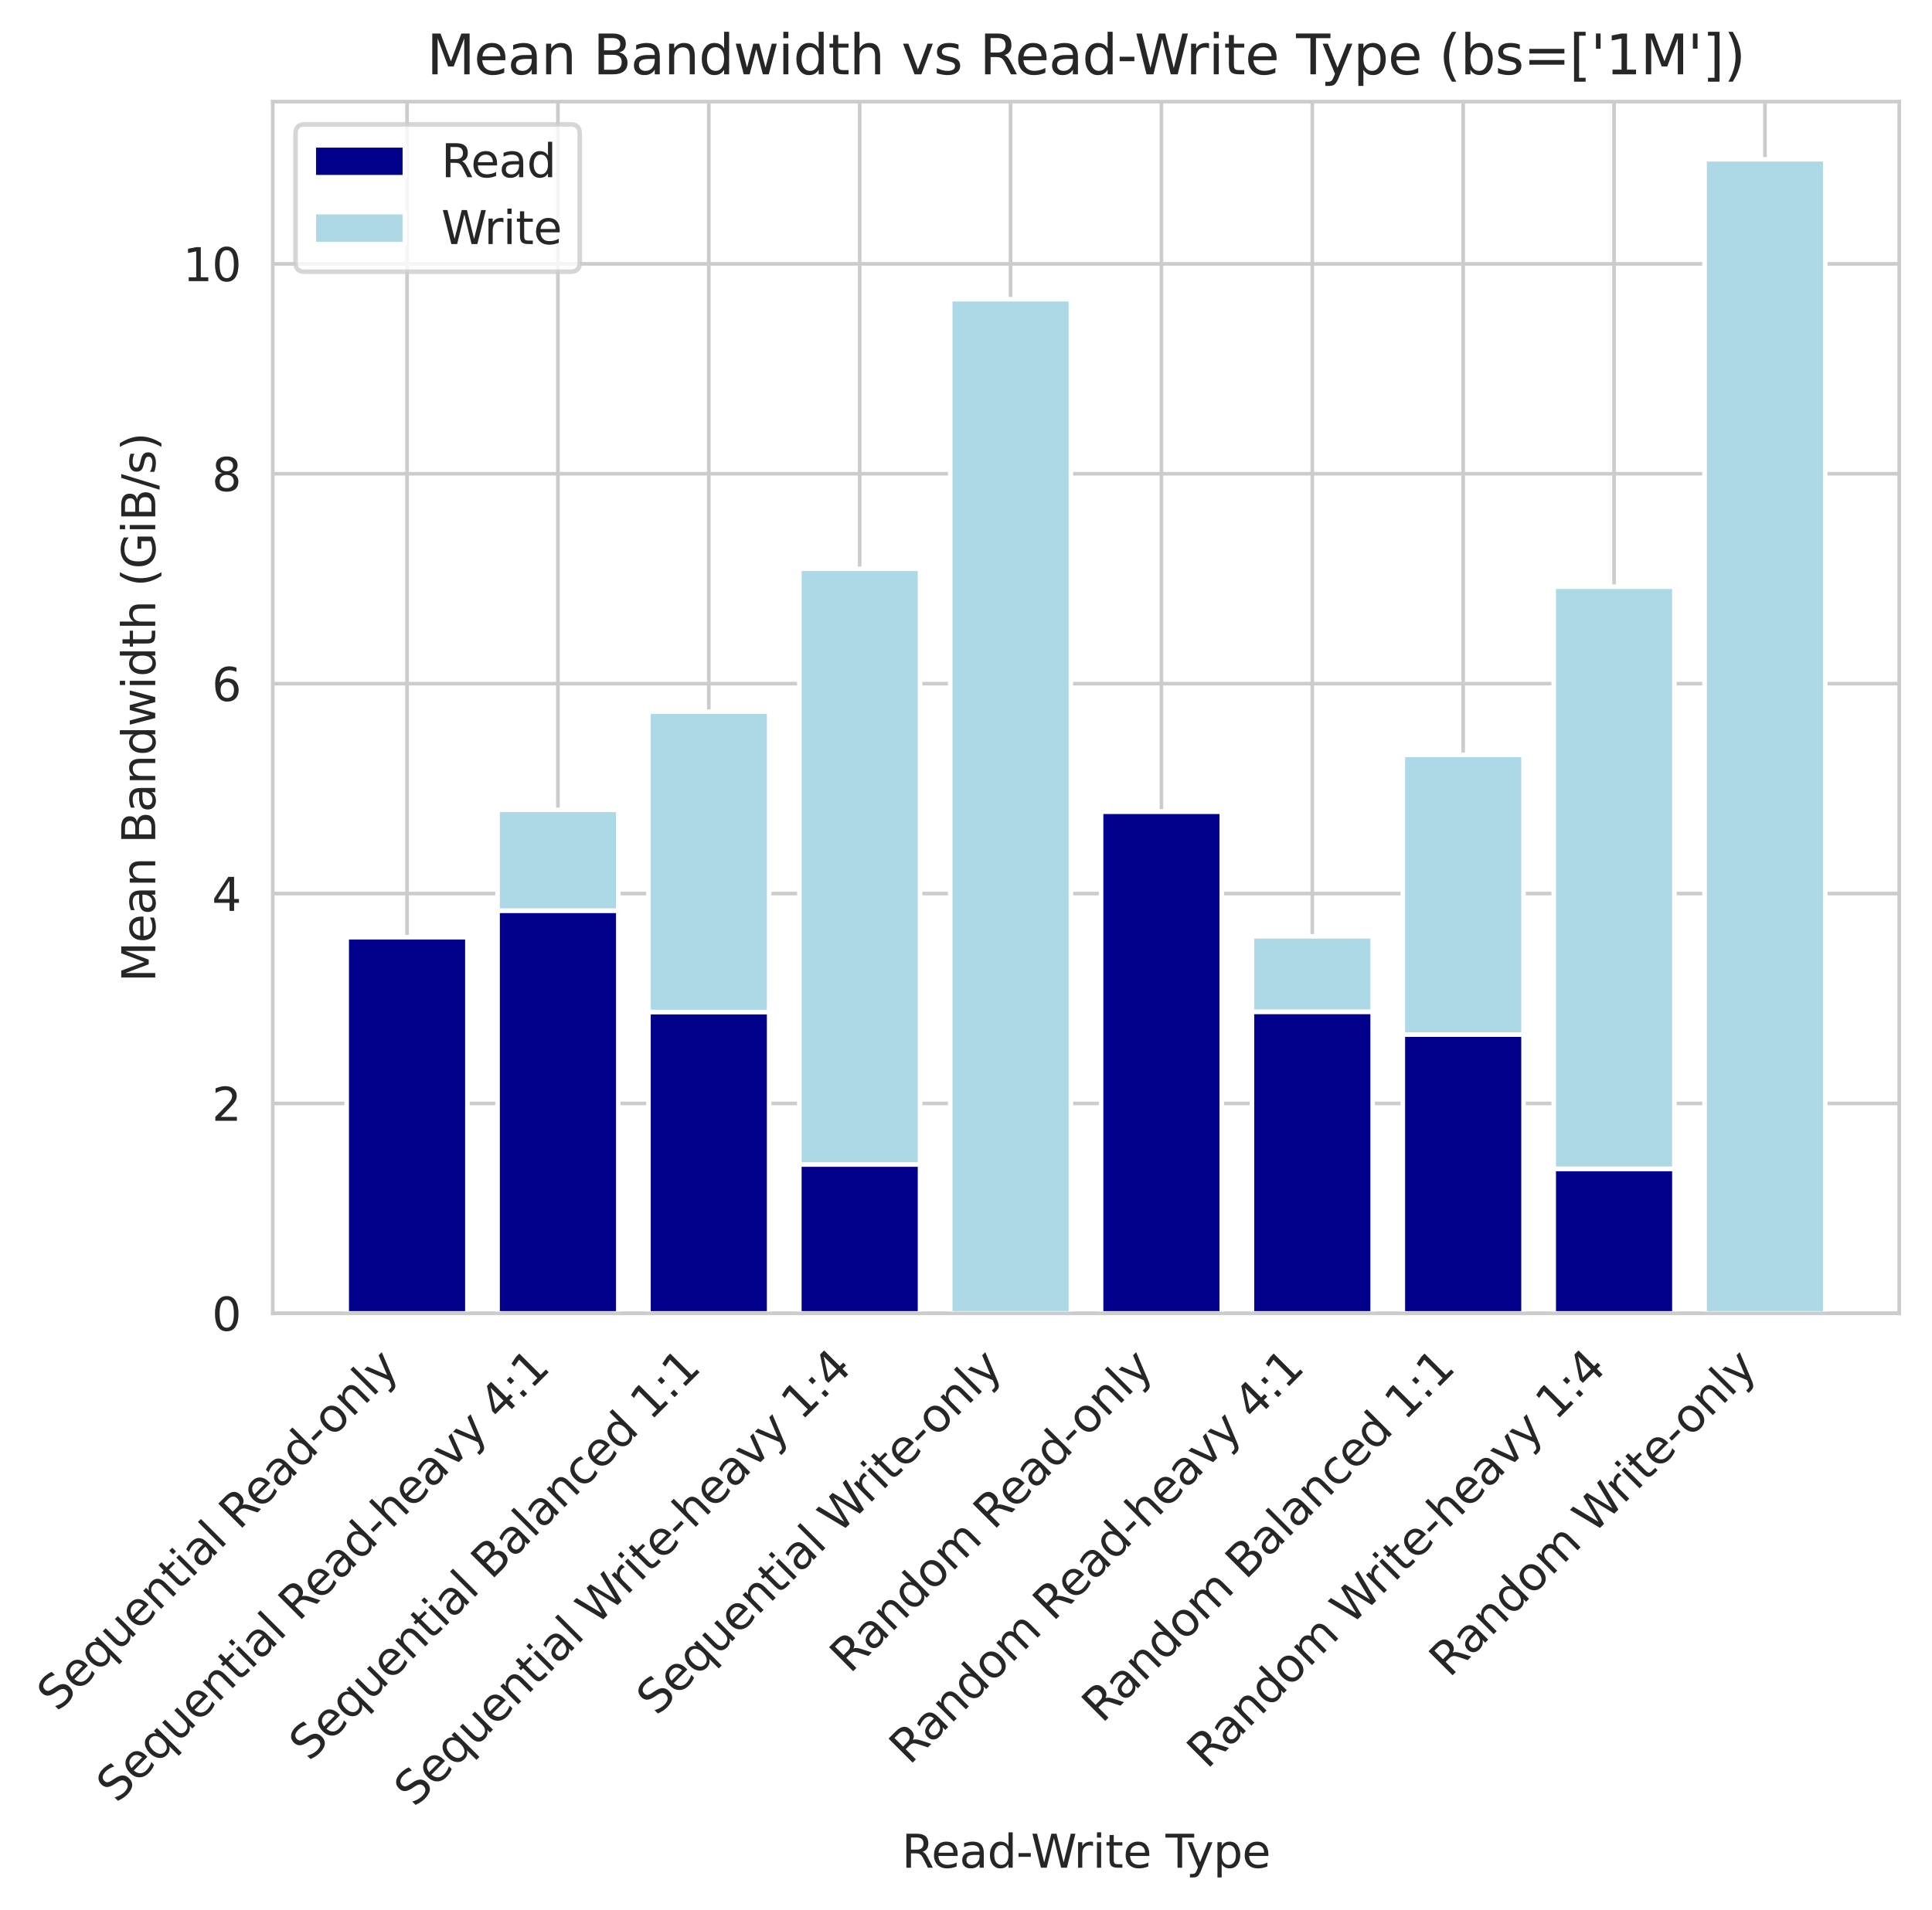 <?xml version="1.0" encoding="utf-8" standalone="no"?>
<!DOCTYPE svg PUBLIC "-//W3C//DTD SVG 1.1//EN"
  "http://www.w3.org/Graphics/SVG/1.1/DTD/svg11.dtd">
<svg xmlns:xlink="http://www.w3.org/1999/xlink" width="424.213pt" height="419.457pt" viewBox="0 0 424.213 419.457" xmlns="http://www.w3.org/2000/svg" version="1.1">
 <defs>
  <style type="text/css">*{stroke-linejoin: round; stroke-linecap: butt}</style>
 </defs>
 <g id="figure_1">
  <g id="patch_1">
   <path d="M 0 419.457 
L 424.213 419.457 
L 424.213 0 
L 0 0 
z
" style="fill: #ffffff"/>
  </g>
  <g id="axes_1">
   <g id="patch_2">
    <path d="M 59.893 288.43 
L 417.013 288.43 
L 417.013 22.318 
L 59.893 22.318 
z
" style="fill: #ffffff"/>
   </g>
   <g id="matplotlib.axis_1">
    <g id="xtick_1">
     <g id="line2d_1">
      <path d="M 89.377 288.43 
L 89.377 22.318 
" clip-path="url(#p9db511613b)" style="fill: none; stroke: #cccccc; stroke-width: 0.8; stroke-linecap: round"/>
     </g>
     <g id="text_1">
      <!-- Sequential Read-only -->
      <g style="fill: #262626" transform="translate(12.573 376.136) rotate(-45) scale(0.1 -0.1)">
       <defs>
        <path id="DejaVuSans-53" d="M 3425 4513 
L 3425 3897 
Q 3066 4069 2747 4153 
Q 2428 4238 2131 4238 
Q 1616 4238 1336 4038 
Q 1056 3838 1056 3469 
Q 1056 3159 1242 3001 
Q 1428 2844 1947 2747 
L 2328 2669 
Q 3034 2534 3370 2195 
Q 3706 1856 3706 1288 
Q 3706 609 3251 259 
Q 2797 -91 1919 -91 
Q 1588 -91 1214 -16 
Q 841 59 441 206 
L 441 856 
Q 825 641 1194 531 
Q 1563 422 1919 422 
Q 2459 422 2753 634 
Q 3047 847 3047 1241 
Q 3047 1584 2836 1778 
Q 2625 1972 2144 2069 
L 1759 2144 
Q 1053 2284 737 2584 
Q 422 2884 422 3419 
Q 422 4038 858 4394 
Q 1294 4750 2059 4750 
Q 2388 4750 2728 4690 
Q 3069 4631 3425 4513 
z
" transform="scale(0.016)"/>
        <path id="DejaVuSans-65" d="M 3597 1894 
L 3597 1613 
L 953 1613 
Q 991 1019 1311 708 
Q 1631 397 2203 397 
Q 2534 397 2845 478 
Q 3156 559 3463 722 
L 3463 178 
Q 3153 47 2828 -22 
Q 2503 -91 2169 -91 
Q 1331 -91 842 396 
Q 353 884 353 1716 
Q 353 2575 817 3079 
Q 1281 3584 2069 3584 
Q 2775 3584 3186 3129 
Q 3597 2675 3597 1894 
z
M 3022 2063 
Q 3016 2534 2758 2815 
Q 2500 3097 2075 3097 
Q 1594 3097 1305 2825 
Q 1016 2553 972 2059 
L 3022 2063 
z
" transform="scale(0.016)"/>
        <path id="DejaVuSans-71" d="M 947 1747 
Q 947 1113 1208 752 
Q 1469 391 1925 391 
Q 2381 391 2643 752 
Q 2906 1113 2906 1747 
Q 2906 2381 2643 2742 
Q 2381 3103 1925 3103 
Q 1469 3103 1208 2742 
Q 947 2381 947 1747 
z
M 2906 525 
Q 2725 213 2448 61 
Q 2172 -91 1784 -91 
Q 1150 -91 751 415 
Q 353 922 353 1747 
Q 353 2572 751 3078 
Q 1150 3584 1784 3584 
Q 2172 3584 2448 3432 
Q 2725 3281 2906 2969 
L 2906 3500 
L 3481 3500 
L 3481 -1331 
L 2906 -1331 
L 2906 525 
z
" transform="scale(0.016)"/>
        <path id="DejaVuSans-75" d="M 544 1381 
L 544 3500 
L 1119 3500 
L 1119 1403 
Q 1119 906 1312 657 
Q 1506 409 1894 409 
Q 2359 409 2629 706 
Q 2900 1003 2900 1516 
L 2900 3500 
L 3475 3500 
L 3475 0 
L 2900 0 
L 2900 538 
Q 2691 219 2414 64 
Q 2138 -91 1772 -91 
Q 1169 -91 856 284 
Q 544 659 544 1381 
z
M 1991 3584 
L 1991 3584 
z
" transform="scale(0.016)"/>
        <path id="DejaVuSans-6e" d="M 3513 2113 
L 3513 0 
L 2938 0 
L 2938 2094 
Q 2938 2591 2744 2837 
Q 2550 3084 2163 3084 
Q 1697 3084 1428 2787 
Q 1159 2491 1159 1978 
L 1159 0 
L 581 0 
L 581 3500 
L 1159 3500 
L 1159 2956 
Q 1366 3272 1645 3428 
Q 1925 3584 2291 3584 
Q 2894 3584 3203 3211 
Q 3513 2838 3513 2113 
z
" transform="scale(0.016)"/>
        <path id="DejaVuSans-74" d="M 1172 4494 
L 1172 3500 
L 2356 3500 
L 2356 3053 
L 1172 3053 
L 1172 1153 
Q 1172 725 1289 603 
Q 1406 481 1766 481 
L 2356 481 
L 2356 0 
L 1766 0 
Q 1100 0 847 248 
Q 594 497 594 1153 
L 594 3053 
L 172 3053 
L 172 3500 
L 594 3500 
L 594 4494 
L 1172 4494 
z
" transform="scale(0.016)"/>
        <path id="DejaVuSans-69" d="M 603 3500 
L 1178 3500 
L 1178 0 
L 603 0 
L 603 3500 
z
M 603 4863 
L 1178 4863 
L 1178 4134 
L 603 4134 
L 603 4863 
z
" transform="scale(0.016)"/>
        <path id="DejaVuSans-61" d="M 2194 1759 
Q 1497 1759 1228 1600 
Q 959 1441 959 1056 
Q 959 750 1161 570 
Q 1363 391 1709 391 
Q 2188 391 2477 730 
Q 2766 1069 2766 1631 
L 2766 1759 
L 2194 1759 
z
M 3341 1997 
L 3341 0 
L 2766 0 
L 2766 531 
Q 2569 213 2275 61 
Q 1981 -91 1556 -91 
Q 1019 -91 701 211 
Q 384 513 384 1019 
Q 384 1609 779 1909 
Q 1175 2209 1959 2209 
L 2766 2209 
L 2766 2266 
Q 2766 2663 2505 2880 
Q 2244 3097 1772 3097 
Q 1472 3097 1187 3025 
Q 903 2953 641 2809 
L 641 3341 
Q 956 3463 1253 3523 
Q 1550 3584 1831 3584 
Q 2591 3584 2966 3190 
Q 3341 2797 3341 1997 
z
" transform="scale(0.016)"/>
        <path id="DejaVuSans-6c" d="M 603 4863 
L 1178 4863 
L 1178 0 
L 603 0 
L 603 4863 
z
" transform="scale(0.016)"/>
        <path id="DejaVuSans-20" transform="scale(0.016)"/>
        <path id="DejaVuSans-52" d="M 2841 2188 
Q 3044 2119 3236 1894 
Q 3428 1669 3622 1275 
L 4263 0 
L 3584 0 
L 2988 1197 
Q 2756 1666 2539 1819 
Q 2322 1972 1947 1972 
L 1259 1972 
L 1259 0 
L 628 0 
L 628 4666 
L 2053 4666 
Q 2853 4666 3247 4331 
Q 3641 3997 3641 3322 
Q 3641 2881 3436 2590 
Q 3231 2300 2841 2188 
z
M 1259 4147 
L 1259 2491 
L 2053 2491 
Q 2509 2491 2742 2702 
Q 2975 2913 2975 3322 
Q 2975 3731 2742 3939 
Q 2509 4147 2053 4147 
L 1259 4147 
z
" transform="scale(0.016)"/>
        <path id="DejaVuSans-64" d="M 2906 2969 
L 2906 4863 
L 3481 4863 
L 3481 0 
L 2906 0 
L 2906 525 
Q 2725 213 2448 61 
Q 2172 -91 1784 -91 
Q 1150 -91 751 415 
Q 353 922 353 1747 
Q 353 2572 751 3078 
Q 1150 3584 1784 3584 
Q 2172 3584 2448 3432 
Q 2725 3281 2906 2969 
z
M 947 1747 
Q 947 1113 1208 752 
Q 1469 391 1925 391 
Q 2381 391 2643 752 
Q 2906 1113 2906 1747 
Q 2906 2381 2643 2742 
Q 2381 3103 1925 3103 
Q 1469 3103 1208 2742 
Q 947 2381 947 1747 
z
" transform="scale(0.016)"/>
        <path id="DejaVuSans-2d" d="M 313 2009 
L 1997 2009 
L 1997 1497 
L 313 1497 
L 313 2009 
z
" transform="scale(0.016)"/>
        <path id="DejaVuSans-6f" d="M 1959 3097 
Q 1497 3097 1228 2736 
Q 959 2375 959 1747 
Q 959 1119 1226 758 
Q 1494 397 1959 397 
Q 2419 397 2687 759 
Q 2956 1122 2956 1747 
Q 2956 2369 2687 2733 
Q 2419 3097 1959 3097 
z
M 1959 3584 
Q 2709 3584 3137 3096 
Q 3566 2609 3566 1747 
Q 3566 888 3137 398 
Q 2709 -91 1959 -91 
Q 1206 -91 779 398 
Q 353 888 353 1747 
Q 353 2609 779 3096 
Q 1206 3584 1959 3584 
z
" transform="scale(0.016)"/>
        <path id="DejaVuSans-79" d="M 2059 -325 
Q 1816 -950 1584 -1140 
Q 1353 -1331 966 -1331 
L 506 -1331 
L 506 -850 
L 844 -850 
Q 1081 -850 1212 -737 
Q 1344 -625 1503 -206 
L 1606 56 
L 191 3500 
L 800 3500 
L 1894 763 
L 2988 3500 
L 3597 3500 
L 2059 -325 
z
" transform="scale(0.016)"/>
       </defs>
       <use xlink:href="#DejaVuSans-53"/>
       <use xlink:href="#DejaVuSans-65" transform="translate(63.477 0)"/>
       <use xlink:href="#DejaVuSans-71" transform="translate(125 0)"/>
       <use xlink:href="#DejaVuSans-75" transform="translate(188.477 0)"/>
       <use xlink:href="#DejaVuSans-65" transform="translate(251.855 0)"/>
       <use xlink:href="#DejaVuSans-6e" transform="translate(313.379 0)"/>
       <use xlink:href="#DejaVuSans-74" transform="translate(376.758 0)"/>
       <use xlink:href="#DejaVuSans-69" transform="translate(415.967 0)"/>
       <use xlink:href="#DejaVuSans-61" transform="translate(443.75 0)"/>
       <use xlink:href="#DejaVuSans-6c" transform="translate(505.029 0)"/>
       <use xlink:href="#DejaVuSans-20" transform="translate(532.812 0)"/>
       <use xlink:href="#DejaVuSans-52" transform="translate(564.6 0)"/>
       <use xlink:href="#DejaVuSans-65" transform="translate(629.582 0)"/>
       <use xlink:href="#DejaVuSans-61" transform="translate(691.105 0)"/>
       <use xlink:href="#DejaVuSans-64" transform="translate(752.385 0)"/>
       <use xlink:href="#DejaVuSans-2d" transform="translate(815.861 0)"/>
       <use xlink:href="#DejaVuSans-6f" transform="translate(853.82 0)"/>
       <use xlink:href="#DejaVuSans-6e" transform="translate(915.002 0)"/>
       <use xlink:href="#DejaVuSans-6c" transform="translate(978.381 0)"/>
       <use xlink:href="#DejaVuSans-79" transform="translate(1006.164 0)"/>
      </g>
     </g>
    </g>
    <g id="xtick_2">
     <g id="line2d_2">
      <path d="M 122.505 288.43 
L 122.505 22.318 
" clip-path="url(#p9db511613b)" style="fill: none; stroke: #cccccc; stroke-width: 0.8; stroke-linecap: round"/>
     </g>
     <g id="text_2">
      <!-- Sequential Read-heavy 4:1 -->
      <g style="fill: #262626" transform="translate(25.628 396.209) rotate(-45) scale(0.1 -0.1)">
       <defs>
        <path id="DejaVuSans-68" d="M 3513 2113 
L 3513 0 
L 2938 0 
L 2938 2094 
Q 2938 2591 2744 2837 
Q 2550 3084 2163 3084 
Q 1697 3084 1428 2787 
Q 1159 2491 1159 1978 
L 1159 0 
L 581 0 
L 581 4863 
L 1159 4863 
L 1159 2956 
Q 1366 3272 1645 3428 
Q 1925 3584 2291 3584 
Q 2894 3584 3203 3211 
Q 3513 2838 3513 2113 
z
" transform="scale(0.016)"/>
        <path id="DejaVuSans-76" d="M 191 3500 
L 800 3500 
L 1894 563 
L 2988 3500 
L 3597 3500 
L 2284 0 
L 1503 0 
L 191 3500 
z
" transform="scale(0.016)"/>
        <path id="DejaVuSans-34" d="M 2419 4116 
L 825 1625 
L 2419 1625 
L 2419 4116 
z
M 2253 4666 
L 3047 4666 
L 3047 1625 
L 3713 1625 
L 3713 1100 
L 3047 1100 
L 3047 0 
L 2419 0 
L 2419 1100 
L 313 1100 
L 313 1709 
L 2253 4666 
z
" transform="scale(0.016)"/>
        <path id="DejaVuSans-3a" d="M 750 794 
L 1409 794 
L 1409 0 
L 750 0 
L 750 794 
z
M 750 3309 
L 1409 3309 
L 1409 2516 
L 750 2516 
L 750 3309 
z
" transform="scale(0.016)"/>
        <path id="DejaVuSans-31" d="M 794 531 
L 1825 531 
L 1825 4091 
L 703 3866 
L 703 4441 
L 1819 4666 
L 2450 4666 
L 2450 531 
L 3481 531 
L 3481 0 
L 794 0 
L 794 531 
z
" transform="scale(0.016)"/>
       </defs>
       <use xlink:href="#DejaVuSans-53"/>
       <use xlink:href="#DejaVuSans-65" transform="translate(63.477 0)"/>
       <use xlink:href="#DejaVuSans-71" transform="translate(125 0)"/>
       <use xlink:href="#DejaVuSans-75" transform="translate(188.477 0)"/>
       <use xlink:href="#DejaVuSans-65" transform="translate(251.855 0)"/>
       <use xlink:href="#DejaVuSans-6e" transform="translate(313.379 0)"/>
       <use xlink:href="#DejaVuSans-74" transform="translate(376.758 0)"/>
       <use xlink:href="#DejaVuSans-69" transform="translate(415.967 0)"/>
       <use xlink:href="#DejaVuSans-61" transform="translate(443.75 0)"/>
       <use xlink:href="#DejaVuSans-6c" transform="translate(505.029 0)"/>
       <use xlink:href="#DejaVuSans-20" transform="translate(532.812 0)"/>
       <use xlink:href="#DejaVuSans-52" transform="translate(564.6 0)"/>
       <use xlink:href="#DejaVuSans-65" transform="translate(629.582 0)"/>
       <use xlink:href="#DejaVuSans-61" transform="translate(691.105 0)"/>
       <use xlink:href="#DejaVuSans-64" transform="translate(752.385 0)"/>
       <use xlink:href="#DejaVuSans-2d" transform="translate(815.861 0)"/>
       <use xlink:href="#DejaVuSans-68" transform="translate(851.945 0)"/>
       <use xlink:href="#DejaVuSans-65" transform="translate(915.324 0)"/>
       <use xlink:href="#DejaVuSans-61" transform="translate(976.848 0)"/>
       <use xlink:href="#DejaVuSans-76" transform="translate(1038.127 0)"/>
       <use xlink:href="#DejaVuSans-79" transform="translate(1097.307 0)"/>
       <use xlink:href="#DejaVuSans-20" transform="translate(1156.486 0)"/>
       <use xlink:href="#DejaVuSans-34" transform="translate(1188.273 0)"/>
       <use xlink:href="#DejaVuSans-3a" transform="translate(1251.896 0)"/>
       <use xlink:href="#DejaVuSans-31" transform="translate(1285.588 0)"/>
      </g>
     </g>
    </g>
    <g id="xtick_3">
     <g id="line2d_3">
      <path d="M 155.633 288.43 
L 155.633 22.318 
" clip-path="url(#p9db511613b)" style="fill: none; stroke: #cccccc; stroke-width: 0.8; stroke-linecap: round"/>
     </g>
     <g id="text_3">
      <!-- Sequential Balanced 1:1 -->
      <g style="fill: #262626" transform="translate(67.92 387.046) rotate(-45) scale(0.1 -0.1)">
       <defs>
        <path id="DejaVuSans-42" d="M 1259 2228 
L 1259 519 
L 2272 519 
Q 2781 519 3026 730 
Q 3272 941 3272 1375 
Q 3272 1813 3026 2020 
Q 2781 2228 2272 2228 
L 1259 2228 
z
M 1259 4147 
L 1259 2741 
L 2194 2741 
Q 2656 2741 2882 2914 
Q 3109 3088 3109 3444 
Q 3109 3797 2882 3972 
Q 2656 4147 2194 4147 
L 1259 4147 
z
M 628 4666 
L 2241 4666 
Q 2963 4666 3353 4366 
Q 3744 4066 3744 3513 
Q 3744 3084 3544 2831 
Q 3344 2578 2956 2516 
Q 3422 2416 3680 2098 
Q 3938 1781 3938 1306 
Q 3938 681 3513 340 
Q 3088 0 2303 0 
L 628 0 
L 628 4666 
z
" transform="scale(0.016)"/>
        <path id="DejaVuSans-63" d="M 3122 3366 
L 3122 2828 
Q 2878 2963 2633 3030 
Q 2388 3097 2138 3097 
Q 1578 3097 1268 2742 
Q 959 2388 959 1747 
Q 959 1106 1268 751 
Q 1578 397 2138 397 
Q 2388 397 2633 464 
Q 2878 531 3122 666 
L 3122 134 
Q 2881 22 2623 -34 
Q 2366 -91 2075 -91 
Q 1284 -91 818 406 
Q 353 903 353 1747 
Q 353 2603 823 3093 
Q 1294 3584 2113 3584 
Q 2378 3584 2631 3529 
Q 2884 3475 3122 3366 
z
" transform="scale(0.016)"/>
       </defs>
       <use xlink:href="#DejaVuSans-53"/>
       <use xlink:href="#DejaVuSans-65" transform="translate(63.477 0)"/>
       <use xlink:href="#DejaVuSans-71" transform="translate(125 0)"/>
       <use xlink:href="#DejaVuSans-75" transform="translate(188.477 0)"/>
       <use xlink:href="#DejaVuSans-65" transform="translate(251.855 0)"/>
       <use xlink:href="#DejaVuSans-6e" transform="translate(313.379 0)"/>
       <use xlink:href="#DejaVuSans-74" transform="translate(376.758 0)"/>
       <use xlink:href="#DejaVuSans-69" transform="translate(415.967 0)"/>
       <use xlink:href="#DejaVuSans-61" transform="translate(443.75 0)"/>
       <use xlink:href="#DejaVuSans-6c" transform="translate(505.029 0)"/>
       <use xlink:href="#DejaVuSans-20" transform="translate(532.812 0)"/>
       <use xlink:href="#DejaVuSans-42" transform="translate(564.6 0)"/>
       <use xlink:href="#DejaVuSans-61" transform="translate(633.203 0)"/>
       <use xlink:href="#DejaVuSans-6c" transform="translate(694.482 0)"/>
       <use xlink:href="#DejaVuSans-61" transform="translate(722.266 0)"/>
       <use xlink:href="#DejaVuSans-6e" transform="translate(783.545 0)"/>
       <use xlink:href="#DejaVuSans-63" transform="translate(846.924 0)"/>
       <use xlink:href="#DejaVuSans-65" transform="translate(901.904 0)"/>
       <use xlink:href="#DejaVuSans-64" transform="translate(963.428 0)"/>
       <use xlink:href="#DejaVuSans-20" transform="translate(1026.904 0)"/>
       <use xlink:href="#DejaVuSans-31" transform="translate(1058.691 0)"/>
       <use xlink:href="#DejaVuSans-3a" transform="translate(1122.314 0)"/>
       <use xlink:href="#DejaVuSans-31" transform="translate(1156.006 0)"/>
      </g>
     </g>
    </g>
    <g id="xtick_4">
     <g id="line2d_4">
      <path d="M 188.761 288.43 
L 188.761 22.318 
" clip-path="url(#p9db511613b)" style="fill: none; stroke: #cccccc; stroke-width: 0.8; stroke-linecap: round"/>
     </g>
     <g id="text_4">
      <!-- Sequential Write-heavy 1:4 -->
      <g style="fill: #262626" transform="translate(90.985 397.109) rotate(-45) scale(0.1 -0.1)">
       <defs>
        <path id="DejaVuSans-57" d="M 213 4666 
L 850 4666 
L 1831 722 
L 2809 4666 
L 3519 4666 
L 4500 722 
L 5478 4666 
L 6119 4666 
L 4947 0 
L 4153 0 
L 3169 4050 
L 2175 0 
L 1381 0 
L 213 4666 
z
" transform="scale(0.016)"/>
        <path id="DejaVuSans-72" d="M 2631 2963 
Q 2534 3019 2420 3045 
Q 2306 3072 2169 3072 
Q 1681 3072 1420 2755 
Q 1159 2438 1159 1844 
L 1159 0 
L 581 0 
L 581 3500 
L 1159 3500 
L 1159 2956 
Q 1341 3275 1631 3429 
Q 1922 3584 2338 3584 
Q 2397 3584 2469 3576 
Q 2541 3569 2628 3553 
L 2631 2963 
z
" transform="scale(0.016)"/>
       </defs>
       <use xlink:href="#DejaVuSans-53"/>
       <use xlink:href="#DejaVuSans-65" transform="translate(63.477 0)"/>
       <use xlink:href="#DejaVuSans-71" transform="translate(125 0)"/>
       <use xlink:href="#DejaVuSans-75" transform="translate(188.477 0)"/>
       <use xlink:href="#DejaVuSans-65" transform="translate(251.855 0)"/>
       <use xlink:href="#DejaVuSans-6e" transform="translate(313.379 0)"/>
       <use xlink:href="#DejaVuSans-74" transform="translate(376.758 0)"/>
       <use xlink:href="#DejaVuSans-69" transform="translate(415.967 0)"/>
       <use xlink:href="#DejaVuSans-61" transform="translate(443.75 0)"/>
       <use xlink:href="#DejaVuSans-6c" transform="translate(505.029 0)"/>
       <use xlink:href="#DejaVuSans-20" transform="translate(532.812 0)"/>
       <use xlink:href="#DejaVuSans-57" transform="translate(564.6 0)"/>
       <use xlink:href="#DejaVuSans-72" transform="translate(658.977 0)"/>
       <use xlink:href="#DejaVuSans-69" transform="translate(700.09 0)"/>
       <use xlink:href="#DejaVuSans-74" transform="translate(727.873 0)"/>
       <use xlink:href="#DejaVuSans-65" transform="translate(767.082 0)"/>
       <use xlink:href="#DejaVuSans-2d" transform="translate(828.605 0)"/>
       <use xlink:href="#DejaVuSans-68" transform="translate(864.689 0)"/>
       <use xlink:href="#DejaVuSans-65" transform="translate(928.068 0)"/>
       <use xlink:href="#DejaVuSans-61" transform="translate(989.592 0)"/>
       <use xlink:href="#DejaVuSans-76" transform="translate(1050.871 0)"/>
       <use xlink:href="#DejaVuSans-79" transform="translate(1110.051 0)"/>
       <use xlink:href="#DejaVuSans-20" transform="translate(1169.23 0)"/>
       <use xlink:href="#DejaVuSans-31" transform="translate(1201.018 0)"/>
       <use xlink:href="#DejaVuSans-3a" transform="translate(1264.641 0)"/>
       <use xlink:href="#DejaVuSans-34" transform="translate(1298.332 0)"/>
      </g>
     </g>
    </g>
    <g id="xtick_5">
     <g id="line2d_5">
      <path d="M 221.889 288.43 
L 221.889 22.318 
" clip-path="url(#p9db511613b)" style="fill: none; stroke: #cccccc; stroke-width: 0.8; stroke-linecap: round"/>
     </g>
     <g id="text_5">
      <!-- Sequential Write-only -->
      <g style="fill: #262626" transform="translate(144.186 377.036) rotate(-45) scale(0.1 -0.1)">
       <use xlink:href="#DejaVuSans-53"/>
       <use xlink:href="#DejaVuSans-65" transform="translate(63.477 0)"/>
       <use xlink:href="#DejaVuSans-71" transform="translate(125 0)"/>
       <use xlink:href="#DejaVuSans-75" transform="translate(188.477 0)"/>
       <use xlink:href="#DejaVuSans-65" transform="translate(251.855 0)"/>
       <use xlink:href="#DejaVuSans-6e" transform="translate(313.379 0)"/>
       <use xlink:href="#DejaVuSans-74" transform="translate(376.758 0)"/>
       <use xlink:href="#DejaVuSans-69" transform="translate(415.967 0)"/>
       <use xlink:href="#DejaVuSans-61" transform="translate(443.75 0)"/>
       <use xlink:href="#DejaVuSans-6c" transform="translate(505.029 0)"/>
       <use xlink:href="#DejaVuSans-20" transform="translate(532.812 0)"/>
       <use xlink:href="#DejaVuSans-57" transform="translate(564.6 0)"/>
       <use xlink:href="#DejaVuSans-72" transform="translate(658.977 0)"/>
       <use xlink:href="#DejaVuSans-69" transform="translate(700.09 0)"/>
       <use xlink:href="#DejaVuSans-74" transform="translate(727.873 0)"/>
       <use xlink:href="#DejaVuSans-65" transform="translate(767.082 0)"/>
       <use xlink:href="#DejaVuSans-2d" transform="translate(828.605 0)"/>
       <use xlink:href="#DejaVuSans-6f" transform="translate(866.564 0)"/>
       <use xlink:href="#DejaVuSans-6e" transform="translate(927.746 0)"/>
       <use xlink:href="#DejaVuSans-6c" transform="translate(991.125 0)"/>
       <use xlink:href="#DejaVuSans-79" transform="translate(1018.908 0)"/>
      </g>
     </g>
    </g>
    <g id="xtick_6">
     <g id="line2d_6">
      <path d="M 255.017 288.43 
L 255.017 22.318 
" clip-path="url(#p9db511613b)" style="fill: none; stroke: #cccccc; stroke-width: 0.8; stroke-linecap: round"/>
     </g>
     <g id="text_6">
      <!-- Random Read-only -->
      <g style="fill: #262626" transform="translate(186.618 367.732) rotate(-45) scale(0.1 -0.1)">
       <defs>
        <path id="DejaVuSans-6d" d="M 3328 2828 
Q 3544 3216 3844 3400 
Q 4144 3584 4550 3584 
Q 5097 3584 5394 3201 
Q 5691 2819 5691 2113 
L 5691 0 
L 5113 0 
L 5113 2094 
Q 5113 2597 4934 2840 
Q 4756 3084 4391 3084 
Q 3944 3084 3684 2787 
Q 3425 2491 3425 1978 
L 3425 0 
L 2847 0 
L 2847 2094 
Q 2847 2600 2669 2842 
Q 2491 3084 2119 3084 
Q 1678 3084 1418 2786 
Q 1159 2488 1159 1978 
L 1159 0 
L 581 0 
L 581 3500 
L 1159 3500 
L 1159 2956 
Q 1356 3278 1631 3431 
Q 1906 3584 2284 3584 
Q 2666 3584 2933 3390 
Q 3200 3197 3328 2828 
z
" transform="scale(0.016)"/>
       </defs>
       <use xlink:href="#DejaVuSans-52"/>
       <use xlink:href="#DejaVuSans-61" transform="translate(67.232 0)"/>
       <use xlink:href="#DejaVuSans-6e" transform="translate(128.512 0)"/>
       <use xlink:href="#DejaVuSans-64" transform="translate(191.891 0)"/>
       <use xlink:href="#DejaVuSans-6f" transform="translate(255.367 0)"/>
       <use xlink:href="#DejaVuSans-6d" transform="translate(316.549 0)"/>
       <use xlink:href="#DejaVuSans-20" transform="translate(413.961 0)"/>
       <use xlink:href="#DejaVuSans-52" transform="translate(445.748 0)"/>
       <use xlink:href="#DejaVuSans-65" transform="translate(510.73 0)"/>
       <use xlink:href="#DejaVuSans-61" transform="translate(572.254 0)"/>
       <use xlink:href="#DejaVuSans-64" transform="translate(633.533 0)"/>
       <use xlink:href="#DejaVuSans-2d" transform="translate(697.01 0)"/>
       <use xlink:href="#DejaVuSans-6f" transform="translate(734.969 0)"/>
       <use xlink:href="#DejaVuSans-6e" transform="translate(796.15 0)"/>
       <use xlink:href="#DejaVuSans-6c" transform="translate(859.529 0)"/>
       <use xlink:href="#DejaVuSans-79" transform="translate(887.312 0)"/>
      </g>
     </g>
    </g>
    <g id="xtick_7">
     <g id="line2d_7">
      <path d="M 288.145 288.43 
L 288.145 22.318 
" clip-path="url(#p9db511613b)" style="fill: none; stroke: #cccccc; stroke-width: 0.8; stroke-linecap: round"/>
     </g>
     <g id="text_7">
      <!-- Random Read-heavy 4:1 -->
      <g style="fill: #262626" transform="translate(199.673 387.805) rotate(-45) scale(0.1 -0.1)">
       <use xlink:href="#DejaVuSans-52"/>
       <use xlink:href="#DejaVuSans-61" transform="translate(67.232 0)"/>
       <use xlink:href="#DejaVuSans-6e" transform="translate(128.512 0)"/>
       <use xlink:href="#DejaVuSans-64" transform="translate(191.891 0)"/>
       <use xlink:href="#DejaVuSans-6f" transform="translate(255.367 0)"/>
       <use xlink:href="#DejaVuSans-6d" transform="translate(316.549 0)"/>
       <use xlink:href="#DejaVuSans-20" transform="translate(413.961 0)"/>
       <use xlink:href="#DejaVuSans-52" transform="translate(445.748 0)"/>
       <use xlink:href="#DejaVuSans-65" transform="translate(510.73 0)"/>
       <use xlink:href="#DejaVuSans-61" transform="translate(572.254 0)"/>
       <use xlink:href="#DejaVuSans-64" transform="translate(633.533 0)"/>
       <use xlink:href="#DejaVuSans-2d" transform="translate(697.01 0)"/>
       <use xlink:href="#DejaVuSans-68" transform="translate(733.094 0)"/>
       <use xlink:href="#DejaVuSans-65" transform="translate(796.473 0)"/>
       <use xlink:href="#DejaVuSans-61" transform="translate(857.996 0)"/>
       <use xlink:href="#DejaVuSans-76" transform="translate(919.275 0)"/>
       <use xlink:href="#DejaVuSans-79" transform="translate(978.455 0)"/>
       <use xlink:href="#DejaVuSans-20" transform="translate(1037.635 0)"/>
       <use xlink:href="#DejaVuSans-34" transform="translate(1069.422 0)"/>
       <use xlink:href="#DejaVuSans-3a" transform="translate(1133.045 0)"/>
       <use xlink:href="#DejaVuSans-31" transform="translate(1166.736 0)"/>
      </g>
     </g>
    </g>
    <g id="xtick_8">
     <g id="line2d_8">
      <path d="M 321.273 288.43 
L 321.273 22.318 
" clip-path="url(#p9db511613b)" style="fill: none; stroke: #cccccc; stroke-width: 0.8; stroke-linecap: round"/>
     </g>
     <g id="text_8">
      <!-- Random Balanced 1:1 -->
      <g style="fill: #262626" transform="translate(241.964 378.641) rotate(-45) scale(0.1 -0.1)">
       <use xlink:href="#DejaVuSans-52"/>
       <use xlink:href="#DejaVuSans-61" transform="translate(67.232 0)"/>
       <use xlink:href="#DejaVuSans-6e" transform="translate(128.512 0)"/>
       <use xlink:href="#DejaVuSans-64" transform="translate(191.891 0)"/>
       <use xlink:href="#DejaVuSans-6f" transform="translate(255.367 0)"/>
       <use xlink:href="#DejaVuSans-6d" transform="translate(316.549 0)"/>
       <use xlink:href="#DejaVuSans-20" transform="translate(413.961 0)"/>
       <use xlink:href="#DejaVuSans-42" transform="translate(445.748 0)"/>
       <use xlink:href="#DejaVuSans-61" transform="translate(514.352 0)"/>
       <use xlink:href="#DejaVuSans-6c" transform="translate(575.631 0)"/>
       <use xlink:href="#DejaVuSans-61" transform="translate(603.414 0)"/>
       <use xlink:href="#DejaVuSans-6e" transform="translate(664.693 0)"/>
       <use xlink:href="#DejaVuSans-63" transform="translate(728.072 0)"/>
       <use xlink:href="#DejaVuSans-65" transform="translate(783.053 0)"/>
       <use xlink:href="#DejaVuSans-64" transform="translate(844.576 0)"/>
       <use xlink:href="#DejaVuSans-20" transform="translate(908.053 0)"/>
       <use xlink:href="#DejaVuSans-31" transform="translate(939.84 0)"/>
       <use xlink:href="#DejaVuSans-3a" transform="translate(1003.463 0)"/>
       <use xlink:href="#DejaVuSans-31" transform="translate(1037.154 0)"/>
      </g>
     </g>
    </g>
    <g id="xtick_9">
     <g id="line2d_9">
      <path d="M 354.401 288.43 
L 354.401 22.318 
" clip-path="url(#p9db511613b)" style="fill: none; stroke: #cccccc; stroke-width: 0.8; stroke-linecap: round"/>
     </g>
     <g id="text_9">
      <!-- Random Write-heavy 1:4 -->
      <g style="fill: #262626" transform="translate(265.029 388.704) rotate(-45) scale(0.1 -0.1)">
       <use xlink:href="#DejaVuSans-52"/>
       <use xlink:href="#DejaVuSans-61" transform="translate(67.232 0)"/>
       <use xlink:href="#DejaVuSans-6e" transform="translate(128.512 0)"/>
       <use xlink:href="#DejaVuSans-64" transform="translate(191.891 0)"/>
       <use xlink:href="#DejaVuSans-6f" transform="translate(255.367 0)"/>
       <use xlink:href="#DejaVuSans-6d" transform="translate(316.549 0)"/>
       <use xlink:href="#DejaVuSans-20" transform="translate(413.961 0)"/>
       <use xlink:href="#DejaVuSans-57" transform="translate(445.748 0)"/>
       <use xlink:href="#DejaVuSans-72" transform="translate(540.125 0)"/>
       <use xlink:href="#DejaVuSans-69" transform="translate(581.238 0)"/>
       <use xlink:href="#DejaVuSans-74" transform="translate(609.021 0)"/>
       <use xlink:href="#DejaVuSans-65" transform="translate(648.23 0)"/>
       <use xlink:href="#DejaVuSans-2d" transform="translate(709.754 0)"/>
       <use xlink:href="#DejaVuSans-68" transform="translate(745.838 0)"/>
       <use xlink:href="#DejaVuSans-65" transform="translate(809.217 0)"/>
       <use xlink:href="#DejaVuSans-61" transform="translate(870.74 0)"/>
       <use xlink:href="#DejaVuSans-76" transform="translate(932.02 0)"/>
       <use xlink:href="#DejaVuSans-79" transform="translate(991.199 0)"/>
       <use xlink:href="#DejaVuSans-20" transform="translate(1050.379 0)"/>
       <use xlink:href="#DejaVuSans-31" transform="translate(1082.166 0)"/>
       <use xlink:href="#DejaVuSans-3a" transform="translate(1145.789 0)"/>
       <use xlink:href="#DejaVuSans-34" transform="translate(1179.48 0)"/>
      </g>
     </g>
    </g>
    <g id="xtick_10">
     <g id="line2d_10">
      <path d="M 387.529 288.43 
L 387.529 22.318 
" clip-path="url(#p9db511613b)" style="fill: none; stroke: #cccccc; stroke-width: 0.8; stroke-linecap: round"/>
     </g>
     <g id="text_10">
      <!-- Random Write-only -->
      <g style="fill: #262626" transform="translate(318.23 368.631) rotate(-45) scale(0.1 -0.1)">
       <use xlink:href="#DejaVuSans-52"/>
       <use xlink:href="#DejaVuSans-61" transform="translate(67.232 0)"/>
       <use xlink:href="#DejaVuSans-6e" transform="translate(128.512 0)"/>
       <use xlink:href="#DejaVuSans-64" transform="translate(191.891 0)"/>
       <use xlink:href="#DejaVuSans-6f" transform="translate(255.367 0)"/>
       <use xlink:href="#DejaVuSans-6d" transform="translate(316.549 0)"/>
       <use xlink:href="#DejaVuSans-20" transform="translate(413.961 0)"/>
       <use xlink:href="#DejaVuSans-57" transform="translate(445.748 0)"/>
       <use xlink:href="#DejaVuSans-72" transform="translate(540.125 0)"/>
       <use xlink:href="#DejaVuSans-69" transform="translate(581.238 0)"/>
       <use xlink:href="#DejaVuSans-74" transform="translate(609.021 0)"/>
       <use xlink:href="#DejaVuSans-65" transform="translate(648.23 0)"/>
       <use xlink:href="#DejaVuSans-2d" transform="translate(709.754 0)"/>
       <use xlink:href="#DejaVuSans-6f" transform="translate(747.713 0)"/>
       <use xlink:href="#DejaVuSans-6e" transform="translate(808.895 0)"/>
       <use xlink:href="#DejaVuSans-6c" transform="translate(872.273 0)"/>
       <use xlink:href="#DejaVuSans-79" transform="translate(900.057 0)"/>
      </g>
     </g>
    </g>
    <g id="text_11">
     <!-- Read-Write Type -->
     <g style="fill: #262626" transform="translate(198.013 410.178) scale(0.1 -0.1)">
      <defs>
       <path id="DejaVuSans-54" d="M -19 4666 
L 3928 4666 
L 3928 4134 
L 2272 4134 
L 2272 0 
L 1638 0 
L 1638 4134 
L -19 4134 
L -19 4666 
z
" transform="scale(0.016)"/>
       <path id="DejaVuSans-70" d="M 1159 525 
L 1159 -1331 
L 581 -1331 
L 581 3500 
L 1159 3500 
L 1159 2969 
Q 1341 3281 1617 3432 
Q 1894 3584 2278 3584 
Q 2916 3584 3314 3078 
Q 3713 2572 3713 1747 
Q 3713 922 3314 415 
Q 2916 -91 2278 -91 
Q 1894 -91 1617 61 
Q 1341 213 1159 525 
z
M 3116 1747 
Q 3116 2381 2855 2742 
Q 2594 3103 2138 3103 
Q 1681 3103 1420 2742 
Q 1159 2381 1159 1747 
Q 1159 1113 1420 752 
Q 1681 391 2138 391 
Q 2594 391 2855 752 
Q 3116 1113 3116 1747 
z
" transform="scale(0.016)"/>
      </defs>
      <use xlink:href="#DejaVuSans-52"/>
      <use xlink:href="#DejaVuSans-65" transform="translate(64.982 0)"/>
      <use xlink:href="#DejaVuSans-61" transform="translate(126.506 0)"/>
      <use xlink:href="#DejaVuSans-64" transform="translate(187.785 0)"/>
      <use xlink:href="#DejaVuSans-2d" transform="translate(251.262 0)"/>
      <use xlink:href="#DejaVuSans-57" transform="translate(283.346 0)"/>
      <use xlink:href="#DejaVuSans-72" transform="translate(377.723 0)"/>
      <use xlink:href="#DejaVuSans-69" transform="translate(418.836 0)"/>
      <use xlink:href="#DejaVuSans-74" transform="translate(446.619 0)"/>
      <use xlink:href="#DejaVuSans-65" transform="translate(485.828 0)"/>
      <use xlink:href="#DejaVuSans-20" transform="translate(547.352 0)"/>
      <use xlink:href="#DejaVuSans-54" transform="translate(579.139 0)"/>
      <use xlink:href="#DejaVuSans-79" transform="translate(624.598 0)"/>
      <use xlink:href="#DejaVuSans-70" transform="translate(683.777 0)"/>
      <use xlink:href="#DejaVuSans-65" transform="translate(747.254 0)"/>
     </g>
    </g>
   </g>
   <g id="matplotlib.axis_2">
    <g id="ytick_1">
     <g id="line2d_11">
      <path d="M 59.893 288.43 
L 417.013 288.43 
" clip-path="url(#p9db511613b)" style="fill: none; stroke: #cccccc; stroke-width: 0.8; stroke-linecap: round"/>
     </g>
     <g id="text_12">
      <!-- 0 -->
      <g style="fill: #262626" transform="translate(46.53 292.229) scale(0.1 -0.1)">
       <defs>
        <path id="DejaVuSans-30" d="M 2034 4250 
Q 1547 4250 1301 3770 
Q 1056 3291 1056 2328 
Q 1056 1369 1301 889 
Q 1547 409 2034 409 
Q 2525 409 2770 889 
Q 3016 1369 3016 2328 
Q 3016 3291 2770 3770 
Q 2525 4250 2034 4250 
z
M 2034 4750 
Q 2819 4750 3233 4129 
Q 3647 3509 3647 2328 
Q 3647 1150 3233 529 
Q 2819 -91 2034 -91 
Q 1250 -91 836 529 
Q 422 1150 422 2328 
Q 422 3509 836 4129 
Q 1250 4750 2034 4750 
z
" transform="scale(0.016)"/>
       </defs>
       <use xlink:href="#DejaVuSans-30"/>
      </g>
     </g>
    </g>
    <g id="ytick_2">
     <g id="line2d_12">
      <path d="M 59.893 242.333 
L 417.013 242.333 
" clip-path="url(#p9db511613b)" style="fill: none; stroke: #cccccc; stroke-width: 0.8; stroke-linecap: round"/>
     </g>
     <g id="text_13">
      <!-- 2 -->
      <g style="fill: #262626" transform="translate(46.53 246.132) scale(0.1 -0.1)">
       <defs>
        <path id="DejaVuSans-32" d="M 1228 531 
L 3431 531 
L 3431 0 
L 469 0 
L 469 531 
Q 828 903 1448 1529 
Q 2069 2156 2228 2338 
Q 2531 2678 2651 2914 
Q 2772 3150 2772 3378 
Q 2772 3750 2511 3984 
Q 2250 4219 1831 4219 
Q 1534 4219 1204 4116 
Q 875 4013 500 3803 
L 500 4441 
Q 881 4594 1212 4672 
Q 1544 4750 1819 4750 
Q 2544 4750 2975 4387 
Q 3406 4025 3406 3419 
Q 3406 3131 3298 2873 
Q 3191 2616 2906 2266 
Q 2828 2175 2409 1742 
Q 1991 1309 1228 531 
z
" transform="scale(0.016)"/>
       </defs>
       <use xlink:href="#DejaVuSans-32"/>
      </g>
     </g>
    </g>
    <g id="ytick_3">
     <g id="line2d_13">
      <path d="M 59.893 196.236 
L 417.013 196.236 
" clip-path="url(#p9db511613b)" style="fill: none; stroke: #cccccc; stroke-width: 0.8; stroke-linecap: round"/>
     </g>
     <g id="text_14">
      <!-- 4 -->
      <g style="fill: #262626" transform="translate(46.53 200.035) scale(0.1 -0.1)">
       <use xlink:href="#DejaVuSans-34"/>
      </g>
     </g>
    </g>
    <g id="ytick_4">
     <g id="line2d_14">
      <path d="M 59.893 150.138 
L 417.013 150.138 
" clip-path="url(#p9db511613b)" style="fill: none; stroke: #cccccc; stroke-width: 0.8; stroke-linecap: round"/>
     </g>
     <g id="text_15">
      <!-- 6 -->
      <g style="fill: #262626" transform="translate(46.53 153.937) scale(0.1 -0.1)">
       <defs>
        <path id="DejaVuSans-36" d="M 2113 2584 
Q 1688 2584 1439 2293 
Q 1191 2003 1191 1497 
Q 1191 994 1439 701 
Q 1688 409 2113 409 
Q 2538 409 2786 701 
Q 3034 994 3034 1497 
Q 3034 2003 2786 2293 
Q 2538 2584 2113 2584 
z
M 3366 4563 
L 3366 3988 
Q 3128 4100 2886 4159 
Q 2644 4219 2406 4219 
Q 1781 4219 1451 3797 
Q 1122 3375 1075 2522 
Q 1259 2794 1537 2939 
Q 1816 3084 2150 3084 
Q 2853 3084 3261 2657 
Q 3669 2231 3669 1497 
Q 3669 778 3244 343 
Q 2819 -91 2113 -91 
Q 1303 -91 875 529 
Q 447 1150 447 2328 
Q 447 3434 972 4092 
Q 1497 4750 2381 4750 
Q 2619 4750 2861 4703 
Q 3103 4656 3366 4563 
z
" transform="scale(0.016)"/>
       </defs>
       <use xlink:href="#DejaVuSans-36"/>
      </g>
     </g>
    </g>
    <g id="ytick_5">
     <g id="line2d_15">
      <path d="M 59.893 104.041 
L 417.013 104.041 
" clip-path="url(#p9db511613b)" style="fill: none; stroke: #cccccc; stroke-width: 0.8; stroke-linecap: round"/>
     </g>
     <g id="text_16">
      <!-- 8 -->
      <g style="fill: #262626" transform="translate(46.53 107.84) scale(0.1 -0.1)">
       <defs>
        <path id="DejaVuSans-38" d="M 2034 2216 
Q 1584 2216 1326 1975 
Q 1069 1734 1069 1313 
Q 1069 891 1326 650 
Q 1584 409 2034 409 
Q 2484 409 2743 651 
Q 3003 894 3003 1313 
Q 3003 1734 2745 1975 
Q 2488 2216 2034 2216 
z
M 1403 2484 
Q 997 2584 770 2862 
Q 544 3141 544 3541 
Q 544 4100 942 4425 
Q 1341 4750 2034 4750 
Q 2731 4750 3128 4425 
Q 3525 4100 3525 3541 
Q 3525 3141 3298 2862 
Q 3072 2584 2669 2484 
Q 3125 2378 3379 2068 
Q 3634 1759 3634 1313 
Q 3634 634 3220 271 
Q 2806 -91 2034 -91 
Q 1263 -91 848 271 
Q 434 634 434 1313 
Q 434 1759 690 2068 
Q 947 2378 1403 2484 
z
M 1172 3481 
Q 1172 3119 1398 2916 
Q 1625 2713 2034 2713 
Q 2441 2713 2670 2916 
Q 2900 3119 2900 3481 
Q 2900 3844 2670 4047 
Q 2441 4250 2034 4250 
Q 1625 4250 1398 4047 
Q 1172 3844 1172 3481 
z
" transform="scale(0.016)"/>
       </defs>
       <use xlink:href="#DejaVuSans-38"/>
      </g>
     </g>
    </g>
    <g id="ytick_6">
     <g id="line2d_16">
      <path d="M 59.893 57.944 
L 417.013 57.944 
" clip-path="url(#p9db511613b)" style="fill: none; stroke: #cccccc; stroke-width: 0.8; stroke-linecap: round"/>
     </g>
     <g id="text_17">
      <!-- 10 -->
      <g style="fill: #262626" transform="translate(40.168 61.743) scale(0.1 -0.1)">
       <use xlink:href="#DejaVuSans-31"/>
       <use xlink:href="#DejaVuSans-30" transform="translate(63.623 0)"/>
      </g>
     </g>
    </g>
    <g id="text_18">
     <!-- Mean Bandwidth (GiB/s) -->
     <g style="fill: #262626" transform="translate(34.088 215.679) rotate(-90) scale(0.1 -0.1)">
      <defs>
       <path id="DejaVuSans-4d" d="M 628 4666 
L 1569 4666 
L 2759 1491 
L 3956 4666 
L 4897 4666 
L 4897 0 
L 4281 0 
L 4281 4097 
L 3078 897 
L 2444 897 
L 1241 4097 
L 1241 0 
L 628 0 
L 628 4666 
z
" transform="scale(0.016)"/>
       <path id="DejaVuSans-77" d="M 269 3500 
L 844 3500 
L 1563 769 
L 2278 3500 
L 2956 3500 
L 3675 769 
L 4391 3500 
L 4966 3500 
L 4050 0 
L 3372 0 
L 2619 2869 
L 1863 0 
L 1184 0 
L 269 3500 
z
" transform="scale(0.016)"/>
       <path id="DejaVuSans-28" d="M 1984 4856 
Q 1566 4138 1362 3434 
Q 1159 2731 1159 2009 
Q 1159 1288 1364 580 
Q 1569 -128 1984 -844 
L 1484 -844 
Q 1016 -109 783 600 
Q 550 1309 550 2009 
Q 550 2706 781 3412 
Q 1013 4119 1484 4856 
L 1984 4856 
z
" transform="scale(0.016)"/>
       <path id="DejaVuSans-47" d="M 3809 666 
L 3809 1919 
L 2778 1919 
L 2778 2438 
L 4434 2438 
L 4434 434 
Q 4069 175 3628 42 
Q 3188 -91 2688 -91 
Q 1594 -91 976 548 
Q 359 1188 359 2328 
Q 359 3472 976 4111 
Q 1594 4750 2688 4750 
Q 3144 4750 3555 4637 
Q 3966 4525 4313 4306 
L 4313 3634 
Q 3963 3931 3569 4081 
Q 3175 4231 2741 4231 
Q 1884 4231 1454 3753 
Q 1025 3275 1025 2328 
Q 1025 1384 1454 906 
Q 1884 428 2741 428 
Q 3075 428 3337 486 
Q 3600 544 3809 666 
z
" transform="scale(0.016)"/>
       <path id="DejaVuSans-2f" d="M 1625 4666 
L 2156 4666 
L 531 -594 
L 0 -594 
L 1625 4666 
z
" transform="scale(0.016)"/>
       <path id="DejaVuSans-73" d="M 2834 3397 
L 2834 2853 
Q 2591 2978 2328 3040 
Q 2066 3103 1784 3103 
Q 1356 3103 1142 2972 
Q 928 2841 928 2578 
Q 928 2378 1081 2264 
Q 1234 2150 1697 2047 
L 1894 2003 
Q 2506 1872 2764 1633 
Q 3022 1394 3022 966 
Q 3022 478 2636 193 
Q 2250 -91 1575 -91 
Q 1294 -91 989 -36 
Q 684 19 347 128 
L 347 722 
Q 666 556 975 473 
Q 1284 391 1588 391 
Q 1994 391 2212 530 
Q 2431 669 2431 922 
Q 2431 1156 2273 1281 
Q 2116 1406 1581 1522 
L 1381 1569 
Q 847 1681 609 1914 
Q 372 2147 372 2553 
Q 372 3047 722 3315 
Q 1072 3584 1716 3584 
Q 2034 3584 2315 3537 
Q 2597 3491 2834 3397 
z
" transform="scale(0.016)"/>
       <path id="DejaVuSans-29" d="M 513 4856 
L 1013 4856 
Q 1481 4119 1714 3412 
Q 1947 2706 1947 2009 
Q 1947 1309 1714 600 
Q 1481 -109 1013 -844 
L 513 -844 
Q 928 -128 1133 580 
Q 1338 1288 1338 2009 
Q 1338 2731 1133 3434 
Q 928 4138 513 4856 
z
" transform="scale(0.016)"/>
      </defs>
      <use xlink:href="#DejaVuSans-4d"/>
      <use xlink:href="#DejaVuSans-65" transform="translate(86.279 0)"/>
      <use xlink:href="#DejaVuSans-61" transform="translate(147.803 0)"/>
      <use xlink:href="#DejaVuSans-6e" transform="translate(209.082 0)"/>
      <use xlink:href="#DejaVuSans-20" transform="translate(272.461 0)"/>
      <use xlink:href="#DejaVuSans-42" transform="translate(304.248 0)"/>
      <use xlink:href="#DejaVuSans-61" transform="translate(372.852 0)"/>
      <use xlink:href="#DejaVuSans-6e" transform="translate(434.131 0)"/>
      <use xlink:href="#DejaVuSans-64" transform="translate(497.51 0)"/>
      <use xlink:href="#DejaVuSans-77" transform="translate(560.986 0)"/>
      <use xlink:href="#DejaVuSans-69" transform="translate(642.773 0)"/>
      <use xlink:href="#DejaVuSans-64" transform="translate(670.557 0)"/>
      <use xlink:href="#DejaVuSans-74" transform="translate(734.033 0)"/>
      <use xlink:href="#DejaVuSans-68" transform="translate(773.242 0)"/>
      <use xlink:href="#DejaVuSans-20" transform="translate(836.621 0)"/>
      <use xlink:href="#DejaVuSans-28" transform="translate(868.408 0)"/>
      <use xlink:href="#DejaVuSans-47" transform="translate(907.422 0)"/>
      <use xlink:href="#DejaVuSans-69" transform="translate(984.912 0)"/>
      <use xlink:href="#DejaVuSans-42" transform="translate(1012.695 0)"/>
      <use xlink:href="#DejaVuSans-2f" transform="translate(1081.299 0)"/>
      <use xlink:href="#DejaVuSans-73" transform="translate(1114.99 0)"/>
      <use xlink:href="#DejaVuSans-29" transform="translate(1167.09 0)"/>
     </g>
    </g>
   </g>
   <g id="patch_3">
    <path d="M 76.126 288.43 
L 102.628 288.43 
L 102.628 205.838 
L 76.126 205.838 
z
" clip-path="url(#p9db511613b)" style="fill: #00008b; stroke: #ffffff; stroke-linejoin: miter"/>
   </g>
   <g id="patch_4">
    <path d="M 109.254 288.43 
L 135.756 288.43 
L 135.756 199.985 
L 109.254 199.985 
z
" clip-path="url(#p9db511613b)" style="fill: #00008b; stroke: #ffffff; stroke-linejoin: miter"/>
   </g>
   <g id="patch_5">
    <path d="M 142.382 288.43 
L 168.884 288.43 
L 168.884 222.252 
L 142.382 222.252 
z
" clip-path="url(#p9db511613b)" style="fill: #00008b; stroke: #ffffff; stroke-linejoin: miter"/>
   </g>
   <g id="patch_6">
    <path d="M 175.51 288.43 
L 202.012 288.43 
L 202.012 255.74 
L 175.51 255.74 
z
" clip-path="url(#p9db511613b)" style="fill: #00008b; stroke: #ffffff; stroke-linejoin: miter"/>
   </g>
   <g id="patch_7">
    <path d="M 208.638 288.43 
L 235.14 288.43 
L 235.14 288.43 
L 208.638 288.43 
z
" clip-path="url(#p9db511613b)" style="fill: #00008b; stroke: #ffffff; stroke-linejoin: miter"/>
   </g>
   <g id="patch_8">
    <path d="M 241.766 288.43 
L 268.268 288.43 
L 268.268 178.239 
L 241.766 178.239 
z
" clip-path="url(#p9db511613b)" style="fill: #00008b; stroke: #ffffff; stroke-linejoin: miter"/>
   </g>
   <g id="patch_9">
    <path d="M 274.894 288.43 
L 301.396 288.43 
L 301.396 222.191 
L 274.894 222.191 
z
" clip-path="url(#p9db511613b)" style="fill: #00008b; stroke: #ffffff; stroke-linejoin: miter"/>
   </g>
   <g id="patch_10">
    <path d="M 308.022 288.43 
L 334.524 288.43 
L 334.524 227.216 
L 308.022 227.216 
z
" clip-path="url(#p9db511613b)" style="fill: #00008b; stroke: #ffffff; stroke-linejoin: miter"/>
   </g>
   <g id="patch_11">
    <path d="M 341.15 288.43 
L 367.652 288.43 
L 367.652 256.682 
L 341.15 256.682 
z
" clip-path="url(#p9db511613b)" style="fill: #00008b; stroke: #ffffff; stroke-linejoin: miter"/>
   </g>
   <g id="patch_12">
    <path d="M 374.278 288.43 
L 400.78 288.43 
L 400.78 288.43 
L 374.278 288.43 
z
" clip-path="url(#p9db511613b)" style="fill: #00008b; stroke: #ffffff; stroke-linejoin: miter"/>
   </g>
   <g id="patch_13">
    <path d="M 76.126 205.838 
L 102.628 205.838 
L 102.628 205.838 
L 76.126 205.838 
z
" clip-path="url(#p9db511613b)" style="fill: #add8e6; stroke: #ffffff; stroke-linejoin: miter"/>
   </g>
   <g id="patch_14">
    <path d="M 109.254 199.985 
L 135.756 199.985 
L 135.756 177.853 
L 109.254 177.853 
z
" clip-path="url(#p9db511613b)" style="fill: #add8e6; stroke: #ffffff; stroke-linejoin: miter"/>
   </g>
   <g id="patch_15">
    <path d="M 142.382 222.252 
L 168.884 222.252 
L 168.884 156.298 
L 142.382 156.298 
z
" clip-path="url(#p9db511613b)" style="fill: #add8e6; stroke: #ffffff; stroke-linejoin: miter"/>
   </g>
   <g id="patch_16">
    <path d="M 175.51 255.74 
L 202.012 255.74 
L 202.012 124.91 
L 175.51 124.91 
z
" clip-path="url(#p9db511613b)" style="fill: #add8e6; stroke: #ffffff; stroke-linejoin: miter"/>
   </g>
   <g id="patch_17">
    <path d="M 208.638 288.43 
L 235.14 288.43 
L 235.14 65.708 
L 208.638 65.708 
z
" clip-path="url(#p9db511613b)" style="fill: #add8e6; stroke: #ffffff; stroke-linejoin: miter"/>
   </g>
   <g id="patch_18">
    <path d="M 241.766 178.239 
L 268.268 178.239 
L 268.268 178.239 
L 241.766 178.239 
z
" clip-path="url(#p9db511613b)" style="fill: #add8e6; stroke: #ffffff; stroke-linejoin: miter"/>
   </g>
   <g id="patch_19">
    <path d="M 274.894 222.191 
L 301.396 222.191 
L 301.396 205.626 
L 274.894 205.626 
z
" clip-path="url(#p9db511613b)" style="fill: #add8e6; stroke: #ffffff; stroke-linejoin: miter"/>
   </g>
   <g id="patch_20">
    <path d="M 308.022 227.216 
L 334.524 227.216 
L 334.524 165.791 
L 308.022 165.791 
z
" clip-path="url(#p9db511613b)" style="fill: #add8e6; stroke: #ffffff; stroke-linejoin: miter"/>
   </g>
   <g id="patch_21">
    <path d="M 341.15 256.682 
L 367.652 256.682 
L 367.652 128.862 
L 341.15 128.862 
z
" clip-path="url(#p9db511613b)" style="fill: #add8e6; stroke: #ffffff; stroke-linejoin: miter"/>
   </g>
   <g id="patch_22">
    <path d="M 374.278 288.43 
L 400.78 288.43 
L 400.78 34.99 
L 374.278 34.99 
z
" clip-path="url(#p9db511613b)" style="fill: #add8e6; stroke: #ffffff; stroke-linejoin: miter"/>
   </g>
   <g id="patch_23">
    <path d="M 59.893 288.43 
L 59.893 22.318 
" style="fill: none; stroke: #cccccc; stroke-width: 0.8; stroke-linejoin: miter; stroke-linecap: square"/>
   </g>
   <g id="patch_24">
    <path d="M 417.013 288.43 
L 417.013 22.318 
" style="fill: none; stroke: #cccccc; stroke-width: 0.8; stroke-linejoin: miter; stroke-linecap: square"/>
   </g>
   <g id="patch_25">
    <path d="M 59.893 288.43 
L 417.013 288.43 
" style="fill: none; stroke: #cccccc; stroke-width: 0.8; stroke-linejoin: miter; stroke-linecap: square"/>
   </g>
   <g id="patch_26">
    <path d="M 59.893 22.318 
L 417.013 22.318 
" style="fill: none; stroke: #cccccc; stroke-width: 0.8; stroke-linejoin: miter; stroke-linecap: square"/>
   </g>
   <g id="text_19">
    <!-- Mean Bandwidth vs Read-Write Type (bs=['1M']) -->
    <g style="fill: #262626" transform="translate(93.711 16.318) scale(0.12 -0.12)">
     <defs>
      <path id="DejaVuSans-62" d="M 3116 1747 
Q 3116 2381 2855 2742 
Q 2594 3103 2138 3103 
Q 1681 3103 1420 2742 
Q 1159 2381 1159 1747 
Q 1159 1113 1420 752 
Q 1681 391 2138 391 
Q 2594 391 2855 752 
Q 3116 1113 3116 1747 
z
M 1159 2969 
Q 1341 3281 1617 3432 
Q 1894 3584 2278 3584 
Q 2916 3584 3314 3078 
Q 3713 2572 3713 1747 
Q 3713 922 3314 415 
Q 2916 -91 2278 -91 
Q 1894 -91 1617 61 
Q 1341 213 1159 525 
L 1159 0 
L 581 0 
L 581 4863 
L 1159 4863 
L 1159 2969 
z
" transform="scale(0.016)"/>
      <path id="DejaVuSans-3d" d="M 678 2906 
L 4684 2906 
L 4684 2381 
L 678 2381 
L 678 2906 
z
M 678 1631 
L 4684 1631 
L 4684 1100 
L 678 1100 
L 678 1631 
z
" transform="scale(0.016)"/>
      <path id="DejaVuSans-5b" d="M 550 4863 
L 1875 4863 
L 1875 4416 
L 1125 4416 
L 1125 -397 
L 1875 -397 
L 1875 -844 
L 550 -844 
L 550 4863 
z
" transform="scale(0.016)"/>
      <path id="DejaVuSans-27" d="M 1147 4666 
L 1147 2931 
L 616 2931 
L 616 4666 
L 1147 4666 
z
" transform="scale(0.016)"/>
      <path id="DejaVuSans-5d" d="M 1947 4863 
L 1947 -844 
L 622 -844 
L 622 -397 
L 1369 -397 
L 1369 4416 
L 622 4416 
L 622 4863 
L 1947 4863 
z
" transform="scale(0.016)"/>
     </defs>
     <use xlink:href="#DejaVuSans-4d"/>
     <use xlink:href="#DejaVuSans-65" transform="translate(86.279 0)"/>
     <use xlink:href="#DejaVuSans-61" transform="translate(147.803 0)"/>
     <use xlink:href="#DejaVuSans-6e" transform="translate(209.082 0)"/>
     <use xlink:href="#DejaVuSans-20" transform="translate(272.461 0)"/>
     <use xlink:href="#DejaVuSans-42" transform="translate(304.248 0)"/>
     <use xlink:href="#DejaVuSans-61" transform="translate(372.852 0)"/>
     <use xlink:href="#DejaVuSans-6e" transform="translate(434.131 0)"/>
     <use xlink:href="#DejaVuSans-64" transform="translate(497.51 0)"/>
     <use xlink:href="#DejaVuSans-77" transform="translate(560.986 0)"/>
     <use xlink:href="#DejaVuSans-69" transform="translate(642.773 0)"/>
     <use xlink:href="#DejaVuSans-64" transform="translate(670.557 0)"/>
     <use xlink:href="#DejaVuSans-74" transform="translate(734.033 0)"/>
     <use xlink:href="#DejaVuSans-68" transform="translate(773.242 0)"/>
     <use xlink:href="#DejaVuSans-20" transform="translate(836.621 0)"/>
     <use xlink:href="#DejaVuSans-76" transform="translate(868.408 0)"/>
     <use xlink:href="#DejaVuSans-73" transform="translate(927.588 0)"/>
     <use xlink:href="#DejaVuSans-20" transform="translate(979.688 0)"/>
     <use xlink:href="#DejaVuSans-52" transform="translate(1011.475 0)"/>
     <use xlink:href="#DejaVuSans-65" transform="translate(1076.457 0)"/>
     <use xlink:href="#DejaVuSans-61" transform="translate(1137.98 0)"/>
     <use xlink:href="#DejaVuSans-64" transform="translate(1199.26 0)"/>
     <use xlink:href="#DejaVuSans-2d" transform="translate(1262.736 0)"/>
     <use xlink:href="#DejaVuSans-57" transform="translate(1294.82 0)"/>
     <use xlink:href="#DejaVuSans-72" transform="translate(1389.197 0)"/>
     <use xlink:href="#DejaVuSans-69" transform="translate(1430.311 0)"/>
     <use xlink:href="#DejaVuSans-74" transform="translate(1458.094 0)"/>
     <use xlink:href="#DejaVuSans-65" transform="translate(1497.303 0)"/>
     <use xlink:href="#DejaVuSans-20" transform="translate(1558.826 0)"/>
     <use xlink:href="#DejaVuSans-54" transform="translate(1590.613 0)"/>
     <use xlink:href="#DejaVuSans-79" transform="translate(1636.072 0)"/>
     <use xlink:href="#DejaVuSans-70" transform="translate(1695.252 0)"/>
     <use xlink:href="#DejaVuSans-65" transform="translate(1758.729 0)"/>
     <use xlink:href="#DejaVuSans-20" transform="translate(1820.252 0)"/>
     <use xlink:href="#DejaVuSans-28" transform="translate(1852.039 0)"/>
     <use xlink:href="#DejaVuSans-62" transform="translate(1891.053 0)"/>
     <use xlink:href="#DejaVuSans-73" transform="translate(1954.529 0)"/>
     <use xlink:href="#DejaVuSans-3d" transform="translate(2006.629 0)"/>
     <use xlink:href="#DejaVuSans-5b" transform="translate(2090.418 0)"/>
     <use xlink:href="#DejaVuSans-27" transform="translate(2129.432 0)"/>
     <use xlink:href="#DejaVuSans-31" transform="translate(2156.922 0)"/>
     <use xlink:href="#DejaVuSans-4d" transform="translate(2220.545 0)"/>
     <use xlink:href="#DejaVuSans-27" transform="translate(2306.824 0)"/>
     <use xlink:href="#DejaVuSans-5d" transform="translate(2334.314 0)"/>
     <use xlink:href="#DejaVuSans-29" transform="translate(2373.328 0)"/>
    </g>
   </g>
   <g id="legend_1">
    <g id="patch_27">
     <path d="M 66.893 59.674 
L 125.293 59.674 
Q 127.293 59.674 127.293 57.674 
L 127.293 29.318 
Q 127.293 27.318 125.293 27.318 
L 66.893 27.318 
Q 64.893 27.318 64.893 29.318 
L 64.893 57.674 
Q 64.893 59.674 66.893 59.674 
z
" style="fill: #ffffff; opacity: 0.8; stroke: #cccccc; stroke-linejoin: miter"/>
    </g>
    <g id="patch_28">
     <path d="M 68.893 38.917 
L 88.893 38.917 
L 88.893 31.917 
L 68.893 31.917 
z
" style="fill: #00008b; stroke: #ffffff; stroke-linejoin: miter"/>
    </g>
    <g id="text_20">
     <!-- Read -->
     <g style="fill: #262626" transform="translate(96.893 38.917) scale(0.1 -0.1)">
      <use xlink:href="#DejaVuSans-52"/>
      <use xlink:href="#DejaVuSans-65" transform="translate(64.982 0)"/>
      <use xlink:href="#DejaVuSans-61" transform="translate(126.506 0)"/>
      <use xlink:href="#DejaVuSans-64" transform="translate(187.785 0)"/>
     </g>
    </g>
    <g id="patch_29">
     <path d="M 68.893 53.595 
L 88.893 53.595 
L 88.893 46.595 
L 68.893 46.595 
z
" style="fill: #add8e6; stroke: #ffffff; stroke-linejoin: miter"/>
    </g>
    <g id="text_21">
     <!-- Write -->
     <g style="fill: #262626" transform="translate(96.893 53.595) scale(0.1 -0.1)">
      <use xlink:href="#DejaVuSans-57"/>
      <use xlink:href="#DejaVuSans-72" transform="translate(94.377 0)"/>
      <use xlink:href="#DejaVuSans-69" transform="translate(135.49 0)"/>
      <use xlink:href="#DejaVuSans-74" transform="translate(163.273 0)"/>
      <use xlink:href="#DejaVuSans-65" transform="translate(202.482 0)"/>
     </g>
    </g>
   </g>
  </g>
 </g>
 <defs>
  <clipPath id="p9db511613b">
   <rect x="59.893" y="22.318" width="357.12" height="266.112"/>
  </clipPath>
 </defs>
</svg>
